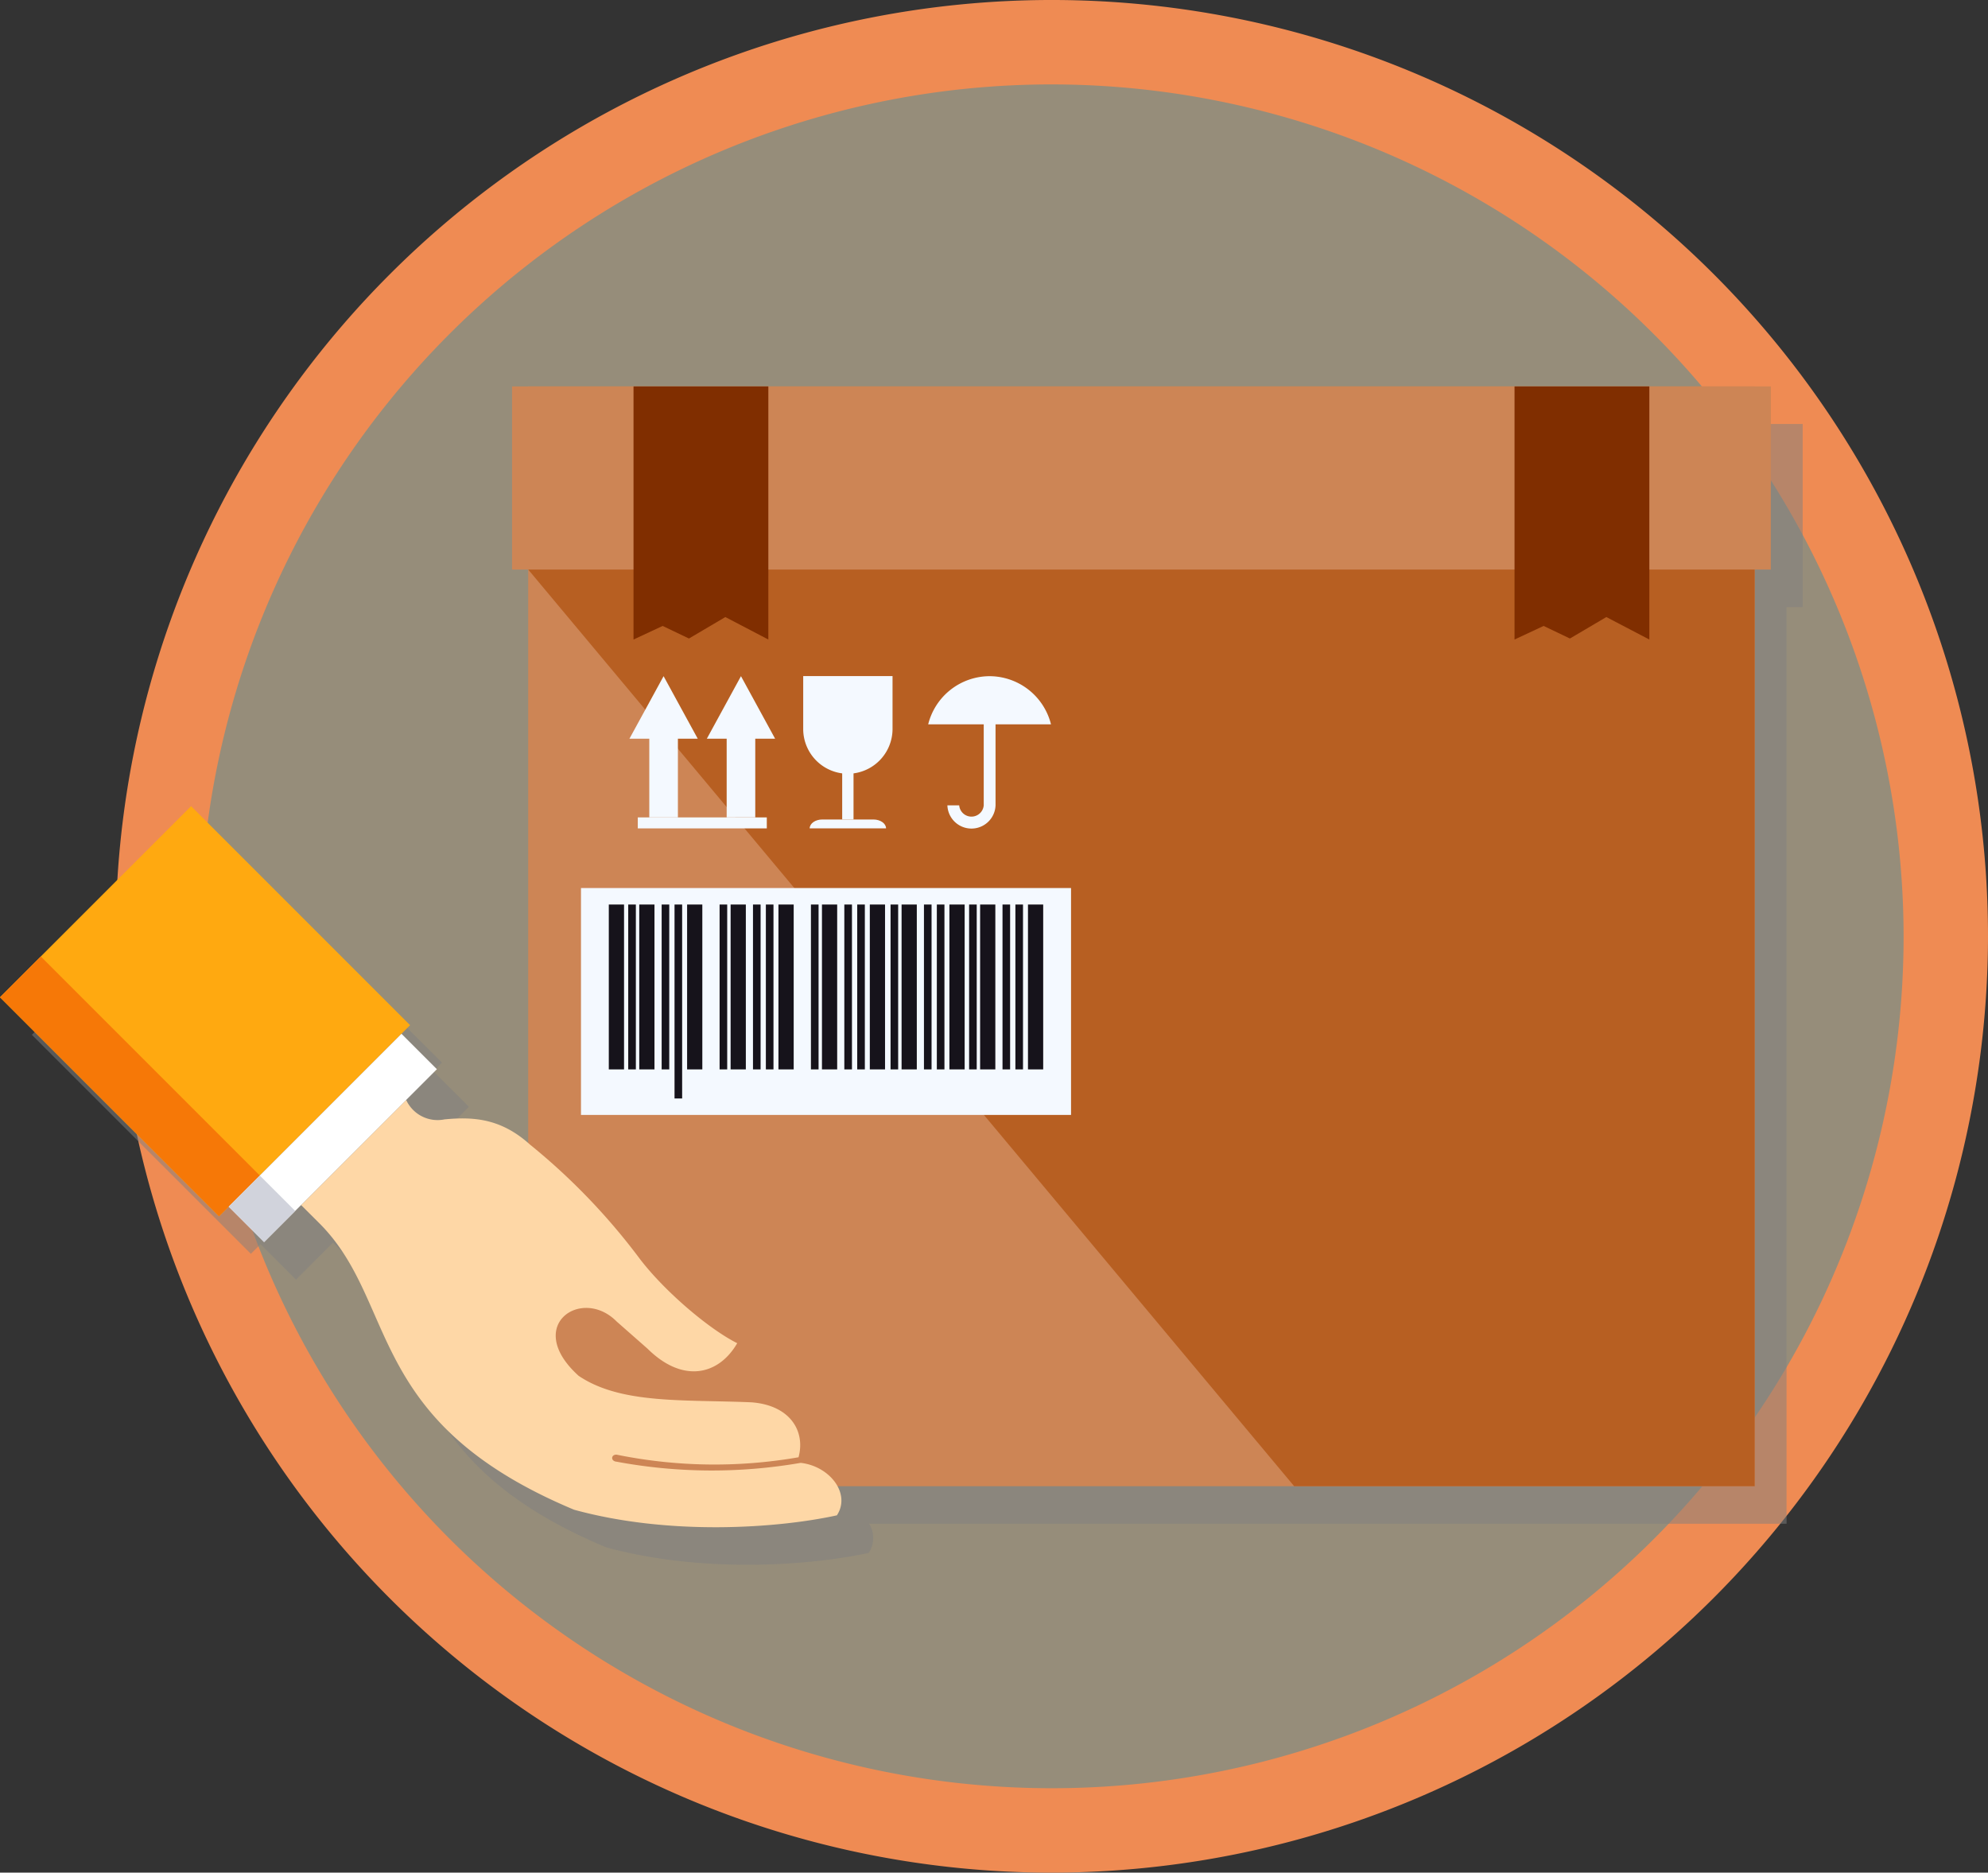 <svg xmlns="http://www.w3.org/2000/svg" width="254.36" height="239.563" viewBox="0 0 254.36 239.563">
  <rect x="0" y="0" width="254.36" height="239.563" fill="#333333" stroke="none"/>
  <g id="Grupo_1009734" data-name="Grupo 1009734" transform="translate(-515 -14906)">
    <g id="Grupo_1009639" data-name="Grupo 1009639" transform="translate(230 -1512.682)">
      <circle id="Elipse_7738" data-name="Elipse 7738" cx="114.381" cy="114.381" r="114.381" transform="translate(305.199 16424.084)" fill="#fae8c2" opacity="0.5" style="mix-blend-mode: color-burn;isolation: isolate"/>
      <g id="Grupo_986534" data-name="Grupo 986534" transform="translate(299.8 16418.682)">
        <path id="Trazado_659340" data-name="Trazado 659340" d="M171.89,3921.816a119.781,119.781,0,1,1,119.779-119.781A119.916,119.916,0,0,1,171.89,3921.816Zm0-228.764a108.982,108.982,0,1,0,108.98,108.982A109.105,109.105,0,0,0,171.89,3693.052Z" transform="translate(-52.109 -3682.254)" fill="#ef8b53"/>
      </g>
      <g id="Grupo_986580" data-name="Grupo 986580" transform="translate(285 16468.115)">
        <path id="Trazado_659420" data-name="Trazado 659420" d="M270.744,3711.969H111.752V3735.4h2.064v73.374c-3.608-3.143-7.041-3.385-10.71-3.038a4.415,4.415,0,0,1-4.9-2.487l3.933-3.933-4.534-4.532,1.1-1.1-28.021-28.019-19.229,19.229h0l-5.222,5.222,28.021,28.019,5.145-5.145-3.906,3.909,4.53,4.532,3.984-3.98h0l.754-.754,2.32,2.312c10.188,10.17,5.661,25.385,32.605,36.661,12.224,3.362,26.1,2.369,33.633.718a3.492,3.492,0,0,0,.044-3.722H270.744V3735.4h2.064v-23.429ZM79.475,3812.913l15.537-15.537-15.535,15.537Z" transform="translate(-42.156 -3707.169)" fill="gray" fill-rule="evenodd" opacity="0.5" style="mix-blend-mode: multiply;isolation: isolate"/>
        <g id="Grupo_986579" data-name="Grupo 986579">
          <g id="Grupo_986578" data-name="Grupo 986578" transform="translate(65.517)">
            <rect id="Rectángulo_310743" data-name="Rectángulo 310743" width="156.928" height="140.693" transform="translate(2.064)" fill="#cd8555"/>
            <rect id="Rectángulo_310744" data-name="Rectángulo 310744" width="161.056" height="23.429" fill="#cd8555"/>
            <path id="Trazado_659421" data-name="Trazado 659421" d="M237.957,3839.439H179.033l-98-117.264H237.957Z" transform="translate(-78.965 -3698.746)" fill="#b75f22" fill-rule="evenodd"/>
            <path id="Trazado_659422" data-name="Trazado 659422" d="M167.426,3709.338H150.175v32.381l3.725-1.739,3.361,1.609,4.662-2.746,5.5,2.875Z" transform="translate(-21.912 -3709.338)" fill="#802e00" fill-rule="evenodd"/>
            <path id="Trazado_659423" data-name="Trazado 659423" d="M105.664,3709.338H88.413v32.381l3.728-1.739,3.362,1.609,4.659-2.746,5.5,2.875Z" transform="translate(-72.872 -3709.338)" fill="#802e00" fill-rule="evenodd"/>
          </g>
          <rect id="Rectángulo_310745" data-name="Rectángulo 310745" width="62.701" height="29.025" transform="translate(74.336 64.171)" fill="#f4f9ff"/>
          <rect id="Rectángulo_310746" data-name="Rectángulo 310746" width="1.95" height="21.093" transform="translate(77.895 66.28)" fill="#16131b"/>
          <rect id="Rectángulo_310747" data-name="Rectángulo 310747" width="1.947" height="21.093" transform="translate(81.792 66.28)" fill="#16131b"/>
          <rect id="Rectángulo_310748" data-name="Rectángulo 310748" width="1.947" height="21.093" transform="translate(93.481 66.28)" fill="#16131b"/>
          <rect id="Rectángulo_310749" data-name="Rectángulo 310749" width="1.947" height="21.093" transform="translate(105.168 66.28)" fill="#16131b"/>
          <rect id="Rectángulo_310750" data-name="Rectángulo 310750" width="1.947" height="21.093" transform="translate(115.356 66.28)" fill="#16131b"/>
          <rect id="Rectángulo_310751" data-name="Rectángulo 310751" width="0.973" height="21.093" transform="translate(84.657 66.28)" fill="#16131b"/>
          <rect id="Rectángulo_310752" data-name="Rectángulo 310752" width="0.974" height="21.093" transform="translate(96.343 66.28)" fill="#16131b"/>
          <rect id="Rectángulo_310753" data-name="Rectángulo 310753" width="0.977" height="21.093" transform="translate(108.03 66.28)" fill="#16131b"/>
          <rect id="Rectángulo_310754" data-name="Rectángulo 310754" width="0.973" height="21.093" transform="translate(118.218 66.28)" fill="#16131b"/>
          <rect id="Rectángulo_310755" data-name="Rectángulo 310755" width="1.947" height="21.093" transform="translate(87.914 66.28)" fill="#16131b"/>
          <rect id="Rectángulo_310756" data-name="Rectángulo 310756" width="1.95" height="21.093" transform="translate(99.601 66.28)" fill="#16131b"/>
          <rect id="Rectángulo_310757" data-name="Rectángulo 310757" width="1.947" height="21.093" transform="translate(111.291 66.28)" fill="#16131b"/>
          <rect id="Rectángulo_310758" data-name="Rectángulo 310758" width="1.95" height="21.093" transform="translate(121.475 66.28)" fill="#16131b"/>
          <rect id="Rectángulo_310759" data-name="Rectángulo 310759" width="0.973" height="24.811" transform="translate(86.305 66.28)" fill="#16131b"/>
          <rect id="Rectángulo_310760" data-name="Rectángulo 310760" width="0.974" height="21.093" transform="translate(97.991 66.28)" fill="#16131b"/>
          <rect id="Rectángulo_310761" data-name="Rectángulo 310761" width="0.977" height="21.093" transform="translate(109.678 66.28)" fill="#16131b"/>
          <rect id="Rectángulo_310762" data-name="Rectángulo 310762" width="0.973" height="21.093" transform="translate(119.866 66.28)" fill="#16131b"/>
          <rect id="Rectángulo_310763" data-name="Rectángulo 310763" width="0.977" height="21.093" transform="translate(80.38 66.28)" fill="#16131b"/>
          <rect id="Rectángulo_310764" data-name="Rectángulo 310764" width="0.974" height="21.093" transform="translate(92.07 66.28)" fill="#16131b"/>
          <rect id="Rectángulo_310765" data-name="Rectángulo 310765" width="0.977" height="21.093" transform="translate(103.757 66.28)" fill="#16131b"/>
          <rect id="Rectángulo_310766" data-name="Rectángulo 310766" width="0.973" height="21.093" transform="translate(113.945 66.28)" fill="#16131b"/>
          <rect id="Rectángulo_310767" data-name="Rectángulo 310767" width="1.947" height="21.093" transform="translate(125.404 66.28)" fill="#16131b"/>
          <rect id="Rectángulo_310768" data-name="Rectángulo 310768" width="0.973" height="21.093" transform="translate(128.269 66.28)" fill="#16131b"/>
          <rect id="Rectángulo_310769" data-name="Rectángulo 310769" width="1.947" height="21.093" transform="translate(131.527 66.28)" fill="#16131b"/>
          <rect id="Rectángulo_310770" data-name="Rectángulo 310770" width="0.973" height="21.093" transform="translate(129.918 66.28)" fill="#16131b"/>
          <rect id="Rectángulo_310771" data-name="Rectángulo 310771" width="0.973" height="21.093" transform="translate(123.996 66.28)" fill="#16131b"/>
          <path id="Trazado_659424" data-name="Trazado 659424" d="M124.784,3735.811a8.125,8.125,0,0,0-7.859-6.161h0a8.12,8.12,0,0,0-7.855,6.161Z" transform="translate(9.689 -3692.58)" fill="#f4f9ff" fill-rule="evenodd"/>
          <path id="Trazado_659425" data-name="Trazado 659425" d="M116.578,3743.647a3.083,3.083,0,0,1-6.162,0h1.511a1.575,1.575,0,0,0,3.139,0h0v-10.938h1.511Z" transform="translate(10.8 -3690.056)" fill="#f4f9ff" fill-rule="evenodd"/>
          <rect id="Rectángulo_310772" data-name="Rectángulo 310772" width="1.45" height="10.407" transform="translate(107.757 44.992)" fill="#f4f9ff"/>
          <path id="Trazado_659426" data-name="Trazado 659426" d="M111.739,3729.642v6.778a5.735,5.735,0,0,1-5.716,5.718h0a5.73,5.73,0,0,1-5.714-5.718v-6.778Z" transform="translate(2.459 -3692.587)" fill="#f4f9ff" fill-rule="evenodd"/>
          <path id="Trazado_659427" data-name="Trazado 659427" d="M102.382,3739.694h6.532c.889,0,1.619.509,1.619,1.135h-9.77C100.763,3740.2,101.489,3739.694,102.382,3739.694Z" transform="translate(2.835 -3684.293)" fill="#f4f9ff" fill-rule="evenodd"/>
          <path id="Trazado_659428" data-name="Trazado 659428" d="M94.327,3737.651v10.068h-3.66v-10.068h-2.54l2.187-4,2.181-4,2.183,4,2.187,4Z" transform="translate(-7.591 -3692.585)" fill="#f4f9ff" fill-rule="evenodd"/>
          <path id="Trazado_659429" data-name="Trazado 659429" d="M99.749,3737.651v10.068H96.09v-10.068H93.553l2.183-4,2.184-4,2.184,4,2.183,4Z" transform="translate(-3.114 -3692.585)" fill="#f4f9ff" fill-rule="evenodd"/>
          <rect id="Rectángulo_310773" data-name="Rectángulo 310773" width="16.507" height="1.405" transform="translate(81.603 55.135)" fill="#f4f9ff"/>
          <path id="Trazado_659430" data-name="Trazado 659430" d="M65.109,3772.8l2.32,2.313c10.188,10.169,5.661,25.384,32.6,36.66,12.226,3.362,26.1,2.37,33.633.718,1.823-2.782-.927-6.3-4.636-6.712a66.531,66.531,0,0,1-23.536-.146c-.823-.065-.73-.954,0-.9a62.706,62.706,0,0,0,23.264.331c.914-3.387-1.124-6.68-6.057-7.031-8.68-.366-16.678.259-22.076-3.387-7.109-6.406.372-11.483,4.851-6.96l3.96,3.485c4.535,4.487,9.115,3.38,11.476-.7-3.6-1.8-9.246-6.59-12.449-10.773A81.829,81.829,0,0,0,94.4,3765.068c-3.7-3.343-7.2-3.584-10.947-3.229a4.415,4.415,0,0,1-4.9-2.486Z" transform="translate(-26.583 -3668.073)" fill="#fed7a6" fill-rule="evenodd"/>
          <rect id="Rectángulo_310774" data-name="Rectángulo 310774" width="34.579" height="39.626" transform="translate(0 78.145) rotate(-45)" fill="#ffa910"/>
          <rect id="Rectángulo_310775" data-name="Rectángulo 310775" width="31.274" height="6.409" transform="matrix(0.707, -0.707, 0.707, 0.707, 29.257, 104.928)" fill="#fff"/>
          <rect id="Rectángulo_310776" data-name="Rectángulo 310776" width="7.383" height="39.626" transform="translate(0 78.145) rotate(-45)" fill="#f67807"/>
          <rect id="Rectángulo_310777" data-name="Rectángulo 310777" width="5.632" height="6.41" transform="translate(29.258 104.927) rotate(-44.977)" fill="#d1d3dc"/>
        </g>
      </g>
    </g>
  </g>
</svg>
